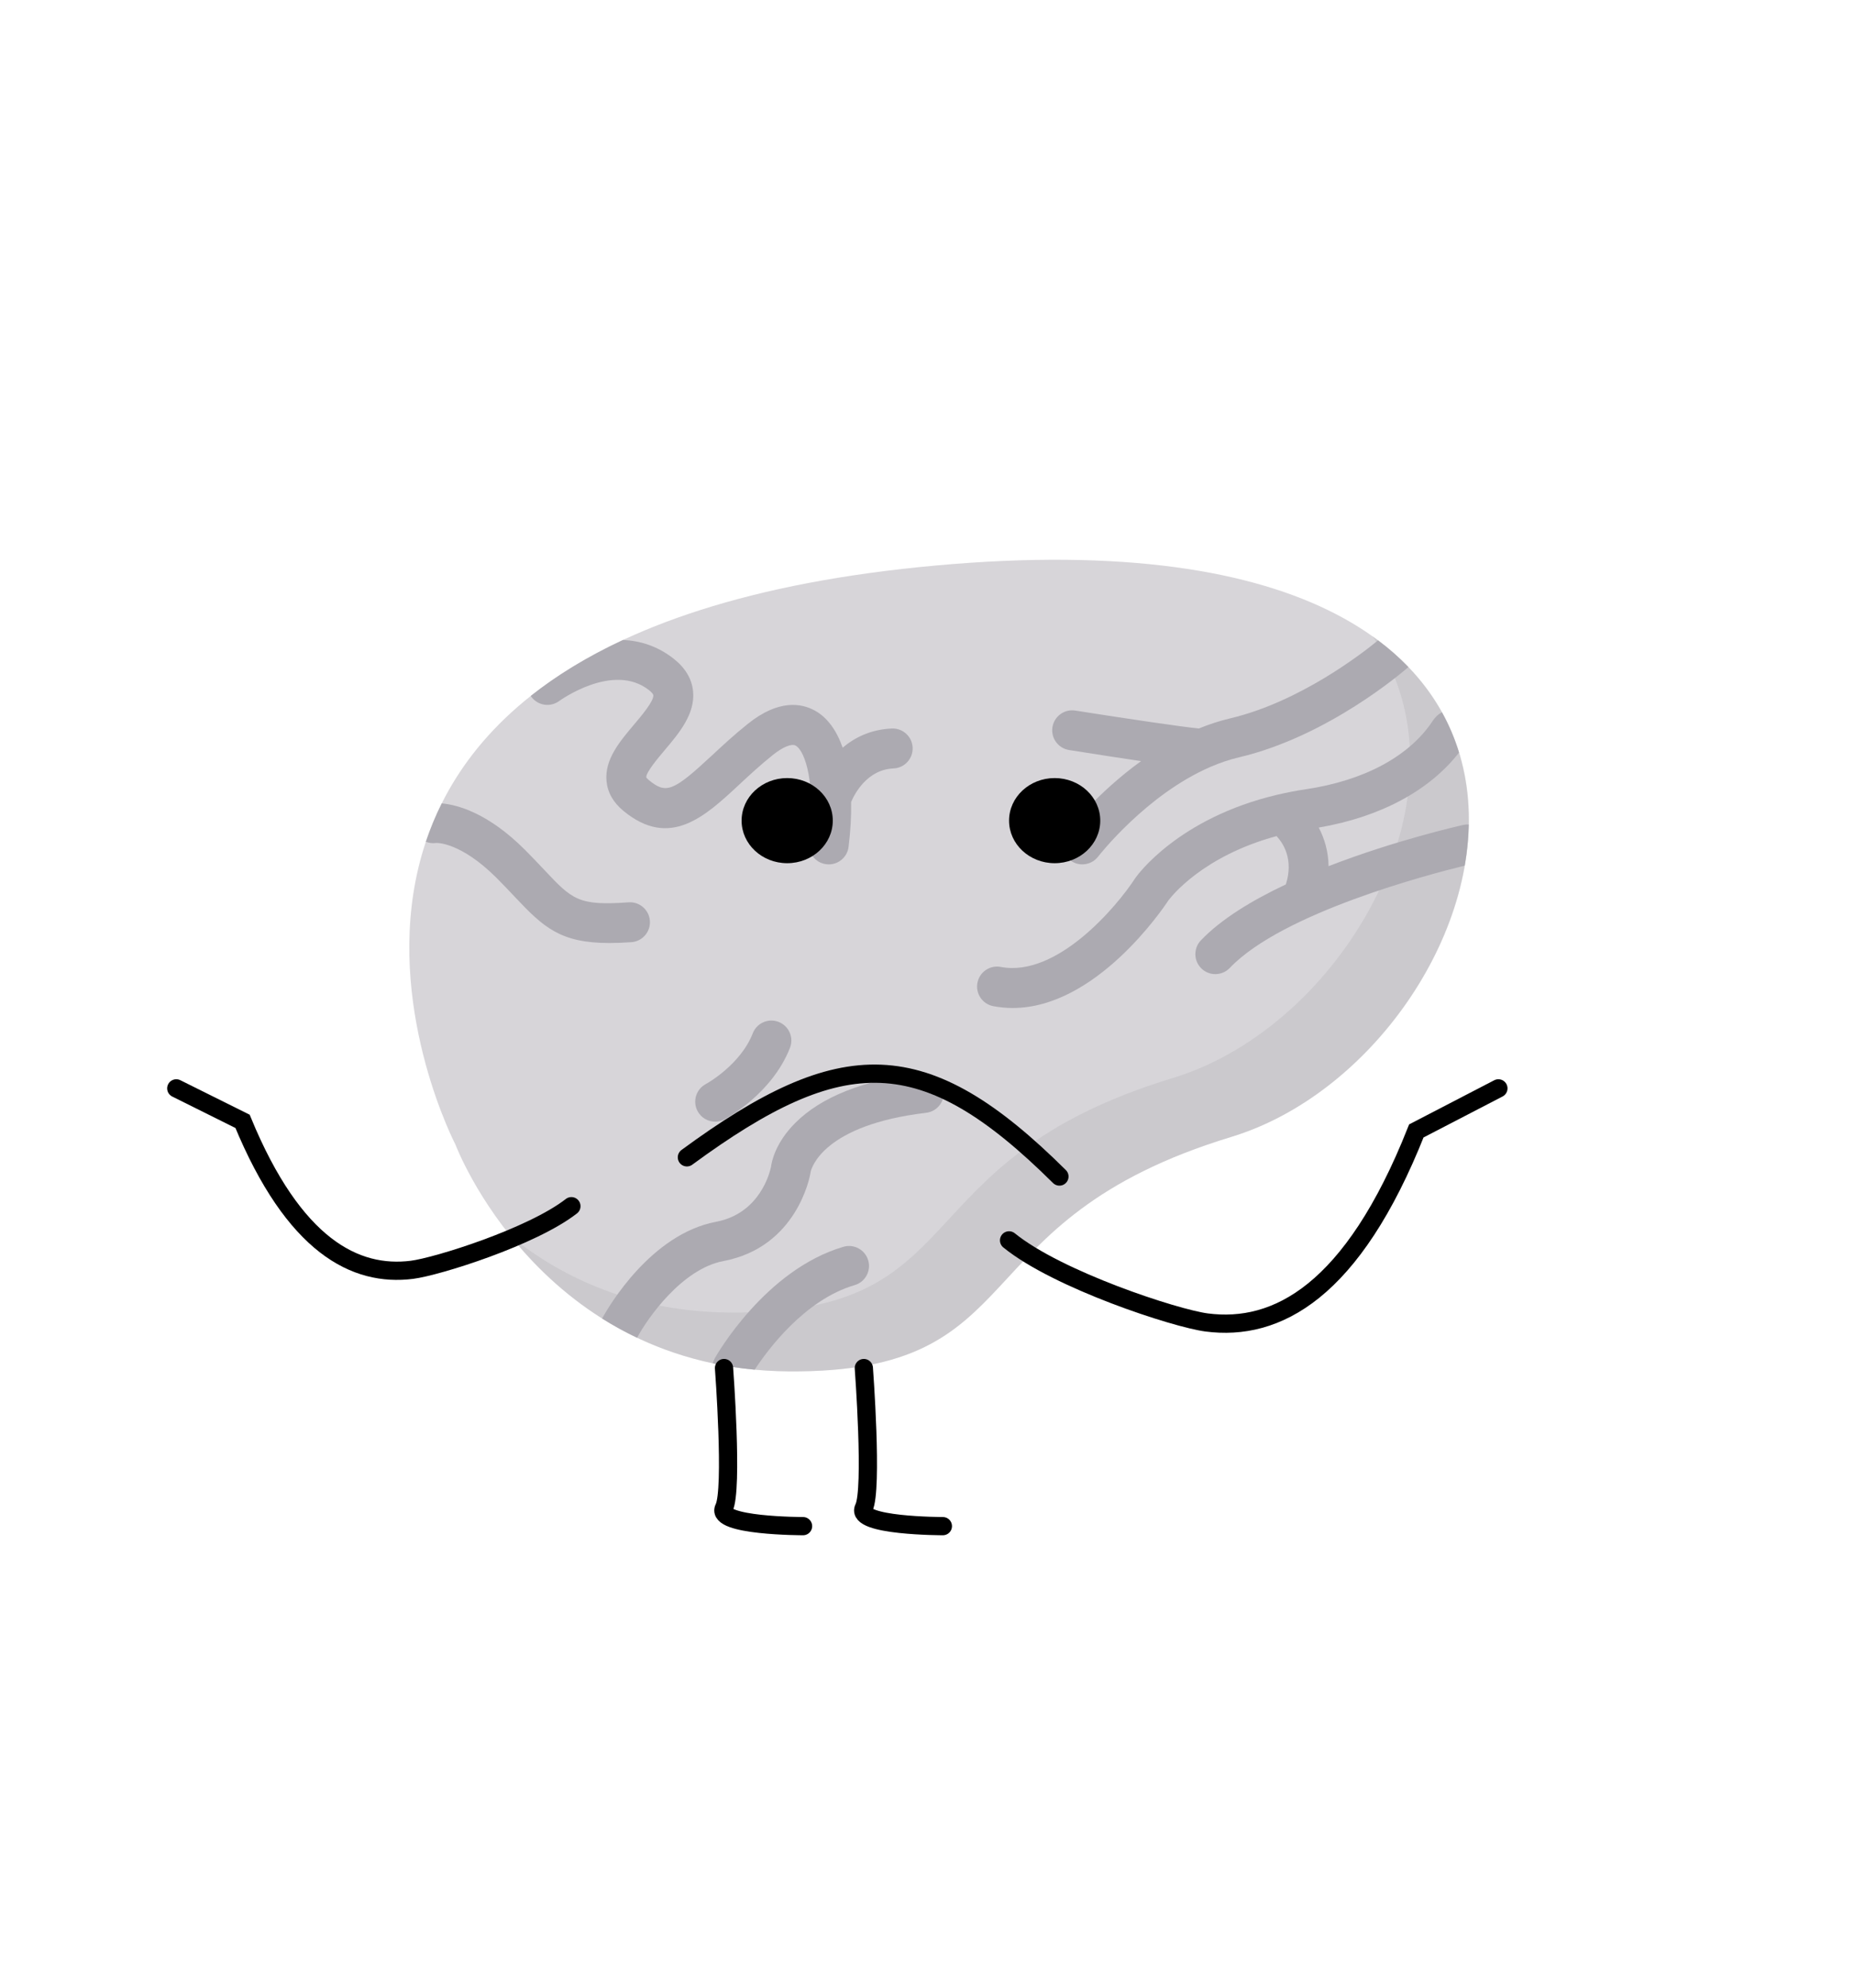<svg width="305" height="327" viewBox="0 0 305 327" fill="none" xmlns="http://www.w3.org/2000/svg">
<path d="M74.945 188.289C74.945 188.289 31.062 104.146 154.018 93.001C276.974 81.855 247.938 173.184 202.571 186.975C157.204 200.766 170.652 225.849 129.752 225.546C88.851 225.242 74.945 188.289 74.945 188.289Z" fill="#D7D5D9"/>
<path opacity="0.27" d="M225.815 104.65C243.183 129.901 221.235 168.695 192.927 177.301C147.559 191.091 161.008 216.175 120.108 215.871C104.348 215.755 92.599 210.194 84.106 203.405C92.368 213.655 106.821 225.375 129.782 225.546C170.682 225.849 157.234 200.766 202.601 186.975C234.866 177.167 258.87 128.141 225.815 104.65Z" fill="#ACAAB1"/>
<path d="M197.233 119.808C194.821 119.599 185.372 118.206 176.895 116.864C175.107 116.581 173.421 117.804 173.137 119.595C172.854 121.386 174.077 123.069 175.868 123.352C180.844 124.139 184.703 124.735 187.715 125.18C180.432 130.439 175.742 136.489 175.441 136.883C174.34 138.323 174.614 140.381 176.053 141.484C176.648 141.94 177.351 142.16 178.048 142.16C179.034 142.16 180.009 141.718 180.657 140.875C180.746 140.76 188.563 130.704 199.092 126.146C199.123 126.133 199.155 126.119 199.187 126.105C200.685 125.462 202.237 124.931 203.829 124.556C218.64 121.071 231.073 110.248 231.595 109.788C231.626 109.761 231.653 109.732 231.682 109.704C230.204 108.169 228.547 106.704 226.702 105.322C224.231 107.356 213.87 115.445 202.324 118.161C200.571 118.576 198.872 119.14 197.233 119.808Z" fill="#ACAAB1"/>
<path d="M119.013 207.401C131.131 205.109 133.237 193.465 133.32 192.971C133.344 192.828 133.351 192.847 133.354 192.745C133.497 192.09 135.442 185.028 152.366 183.017C154.167 182.803 155.454 181.169 155.24 179.368C155.027 177.567 153.393 176.279 151.591 176.494C142.102 177.621 135.108 180.386 130.803 184.71C127.607 187.921 126.962 190.938 126.833 191.924C126.664 192.75 125.052 199.573 117.792 200.946C107.077 202.973 100.135 214.879 99.051 216.852C100.852 217.986 102.77 219.048 104.807 220.016C106.521 216.813 112.182 208.694 119.013 207.401Z" fill="#ACAAB1"/>
<path d="M140.6 211.359C142.34 210.849 143.338 209.024 142.827 207.284C142.316 205.543 140.491 204.545 138.751 205.056C125.939 208.813 117.935 222.777 117.601 223.369C117.446 223.644 117.337 223.931 117.268 224.224C119.462 224.689 121.755 225.042 124.152 225.267C126.28 222.02 132.362 213.775 140.6 211.359Z" fill="#ACAAB1"/>
<path d="M71.779 138.637C71.814 138.631 75.752 138.452 81.71 144.409C82.858 145.558 83.855 146.616 84.735 147.55C89.461 152.568 92.223 155.096 100.277 155.096C101.371 155.096 102.563 155.049 103.871 154.956C105.68 154.827 107.042 153.255 106.913 151.446C106.784 149.637 105.21 148.274 103.403 148.403C95.119 148.995 94.155 147.97 89.517 143.046C88.606 142.079 87.573 140.982 86.354 139.763C80.307 133.716 75.292 132.368 72.673 132.13C71.63 134.217 70.765 136.326 70.058 138.438C70.586 138.65 71.175 138.73 71.779 138.637Z" fill="#ACAAB1"/>
<path d="M91.993 115.293C92.082 115.228 100.881 108.859 106.773 113.51C107.272 113.903 107.465 114.202 107.478 114.338C107.575 115.3 105.541 117.706 104.325 119.144C101.933 121.974 99.459 124.9 99.775 128.44C99.943 130.319 100.875 131.972 102.545 133.353C110.183 139.665 115.963 134.293 121.55 129.097C123.275 127.493 125.059 125.835 127.128 124.178C128.785 122.851 130.227 122.256 130.89 122.627C132.501 123.527 134.244 129.039 133.078 138.475C132.855 140.275 134.134 141.915 135.934 142.138C136.071 142.155 136.207 142.163 136.342 142.163C137.976 142.163 139.392 140.945 139.597 139.281C139.923 136.649 140.059 134.178 140.018 131.898C140.58 130.581 142.645 126.562 146.99 126.382C148.802 126.308 150.211 124.777 150.136 122.965C150.061 121.153 148.533 119.737 146.719 119.819C143.249 119.962 140.603 121.298 138.626 122.967C137.623 120.102 136.097 118.012 134.094 116.892C131.843 115.635 128.095 114.989 123.023 119.05C120.764 120.858 118.805 122.679 117.078 124.286C110.73 130.187 109.57 130.636 106.73 128.289C106.376 127.997 106.319 127.85 106.318 127.855C106.249 127.042 108.26 124.664 109.341 123.385C111.708 120.586 114.39 117.413 114.015 113.68C113.81 111.645 112.743 109.853 110.844 108.353C108.16 106.235 105.277 105.379 102.494 105.253C96.532 108.028 91.516 111.129 87.314 114.46C87.343 114.504 87.369 114.55 87.402 114.593C88.477 116.054 90.532 116.367 91.993 115.293Z" fill="#ACAAB1"/>
<path d="M240.736 135.673C239.986 135.84 229.477 138.223 218.563 142.457C218.528 140.008 217.871 137.871 216.945 136.107C227.039 134.384 235.128 130.057 240.023 123.775C239.326 121.503 238.397 119.286 237.211 117.149C236.355 117.579 235.861 118.311 235.65 118.628C231.798 124.409 224.407 128.378 214.839 129.803C213.231 130.042 211.708 130.342 210.253 130.68C210.2 130.69 210.148 130.704 210.095 130.717C193.827 134.556 187.085 143.957 186.782 144.391C186.76 144.422 186.74 144.452 186.719 144.483C183.706 149.127 173.864 160.79 164.638 159.027C162.857 158.688 161.136 159.855 160.796 161.637C160.455 163.418 161.624 165.139 163.405 165.479C164.485 165.686 165.549 165.782 166.601 165.782C180.251 165.78 191.238 149.567 192.182 148.133C192.645 147.504 197.801 140.823 210.005 137.509C211.178 138.772 212.817 141.405 211.537 145.455C206.004 148.061 200.906 151.146 197.555 154.659C196.304 155.972 196.353 158.051 197.666 159.303C198.302 159.91 199.117 160.211 199.932 160.211C200.799 160.211 201.664 159.87 202.31 159.193C210.994 150.085 235.261 143.758 240.959 142.371C241.352 140.114 241.577 137.851 241.621 135.602C241.329 135.586 241.033 135.607 240.736 135.673Z" fill="#ACAAB1"/>
<path d="M128.093 168.072C126.403 167.412 124.498 168.249 123.84 169.939C121.799 175.175 116.192 178.251 116.107 178.297C114.511 179.148 113.904 181.132 114.751 182.731C115.34 183.844 116.478 184.479 117.656 184.479C118.174 184.479 118.7 184.356 119.19 184.097C119.508 183.929 127.012 179.887 129.96 172.325C130.619 170.635 129.783 168.731 128.093 168.072Z" fill="#ACAAB1"/>
<path d="M239.578 47.167C239.739 47.137 239.903 47.111 240.067 47.089C239.903 47.111 239.74 47.136 239.578 47.167Z" fill="#D7D5D9"/>
<path d="M233.153 80.718C233.029 80.66 232.912 80.596 232.793 80.533C232.912 80.596 233.028 80.659 233.153 80.718Z" fill="#D7D5D9"/>
<path d="M239.086 47.277C239.245 47.237 239.404 47.2 239.565 47.169C239.405 47.2 239.245 47.237 239.086 47.277Z" fill="#D7D5D9"/>
<path d="M240.136 47.08C240.297 47.06 240.459 47.044 240.622 47.031C240.459 47.044 240.297 47.06 240.136 47.08Z" fill="#D7D5D9"/>
<path d="M233.792 80.992C233.666 80.943 233.548 80.889 233.427 80.837C233.548 80.888 233.666 80.943 233.792 80.992Z" fill="#D7D5D9"/>
<path d="M232.557 80.41C232.436 80.341 232.322 80.266 232.206 80.193C232.322 80.266 232.436 80.341 232.557 80.41Z" fill="#D7D5D9"/>
<path d="M231.497 79.687C231.386 79.597 231.282 79.501 231.178 79.405C231.282 79.501 231.386 79.597 231.497 79.687Z" fill="#D7D5D9"/>
<path d="M239.05 81.677C238.909 81.703 238.767 81.725 238.628 81.744C238.767 81.725 238.908 81.703 239.05 81.677Z" fill="#D7D5D9"/>
<path d="M231.03 79.272C230.926 79.17 230.828 79.063 230.731 78.955C230.828 79.063 230.926 79.17 231.03 79.272Z" fill="#D7D5D9"/>
<path d="M238.575 47.428C238.728 47.377 238.882 47.33 239.037 47.289C238.882 47.331 238.728 47.377 238.575 47.428Z" fill="#D7D5D9"/>
<path d="M238.046 47.627C238.198 47.562 238.351 47.505 238.505 47.452C238.351 47.505 238.198 47.562 238.046 47.627Z" fill="#D7D5D9"/>
<path d="M232.006 80.067C231.889 79.987 231.779 79.901 231.669 79.817C231.779 79.901 231.889 79.987 232.006 80.067Z" fill="#D7D5D9"/>
<path d="M237.09 48.121C237.236 48.031 237.384 47.946 237.532 47.869C237.383 47.946 237.236 48.031 237.09 48.121Z" fill="#D7D5D9"/>
<path d="M237.877 81.804C237.734 81.808 237.592 81.807 237.45 81.801C237.591 81.806 237.734 81.807 237.877 81.804Z" fill="#D7D5D9"/>
<path d="M244.1 47.195C244.48 47.245 244.865 47.3 245.256 47.36C244.865 47.3 244.48 47.245 244.1 47.195Z" fill="#D7D5D9"/>
<path d="M237.308 81.794C237.137 81.784 236.967 81.77 236.798 81.745C236.967 81.77 237.137 81.784 237.308 81.794Z" fill="#D7D5D9"/>
<path d="M238.497 81.761C238.323 81.781 238.149 81.795 237.977 81.802C238.149 81.794 238.323 81.781 238.497 81.761Z" fill="#D7D5D9"/>
<path d="M245.273 47.363C245.475 47.393 245.678 47.425 245.882 47.457C245.678 47.425 245.474 47.393 245.273 47.363Z" fill="#D7D5D9"/>
<path d="M234.475 81.231C234.351 81.191 234.233 81.147 234.112 81.105C234.233 81.147 234.35 81.191 234.475 81.231Z" fill="#D7D5D9"/>
<path d="M235.978 81.607C235.875 81.588 235.78 81.563 235.679 81.542C235.779 81.562 235.876 81.587 235.978 81.607Z" fill="#D7D5D9"/>
<path d="M242.353 47.025C242.708 47.046 243.068 47.077 243.433 47.116C243.068 47.076 242.708 47.046 242.353 47.025Z" fill="#D7D5D9"/>
<path d="M241.774 47.002C241.943 47.006 242.113 47.012 242.285 47.021C242.114 47.012 241.943 47.006 241.774 47.002Z" fill="#D7D5D9"/>
<path d="M237.563 47.853C237.713 47.776 237.863 47.706 238.014 47.641C237.863 47.705 237.713 47.776 237.563 47.853Z" fill="#D7D5D9"/>
<path d="M228.6 73.032C228.586 72.8 228.578 72.562 228.573 72.32C228.578 72.562 228.586 72.8 228.6 73.032Z" fill="#D7D5D9"/>
<path d="M228.821 68.405C228.862 68.092 228.908 67.773 228.959 67.448C228.908 67.773 228.862 68.093 228.821 68.405Z" fill="#D7D5D9"/>
<path d="M230.606 78.82C230.508 78.707 230.418 78.588 230.328 78.468C230.418 78.588 230.508 78.707 230.606 78.82Z" fill="#D7D5D9"/>
<path d="M228.667 73.833C228.643 73.616 228.625 73.393 228.609 73.166C228.625 73.392 228.643 73.616 228.667 73.833Z" fill="#D7D5D9"/>
<path d="M228.704 69.414C228.734 69.119 228.769 68.817 228.808 68.51C228.769 68.817 228.734 69.119 228.704 69.414Z" fill="#D7D5D9"/>
<path d="M228.623 70.382C228.642 70.103 228.666 69.818 228.694 69.528C228.666 69.817 228.642 70.103 228.623 70.382Z" fill="#D7D5D9"/>
<path d="M228.578 71.307C228.586 71.044 228.599 70.775 228.616 70.501C228.599 70.775 228.586 71.044 228.578 71.307Z" fill="#D7D5D9"/>
<path d="M230.249 61.43C230.361 61.005 230.477 60.572 230.599 60.132C230.477 60.572 230.361 61.005 230.249 61.43Z" fill="#D7D5D9"/>
<path d="M235.681 49.233C235.821 49.096 235.962 48.965 236.104 48.842C235.962 48.964 235.821 49.095 235.681 49.233Z" fill="#D7D5D9"/>
<path d="M236.116 48.832C236.259 48.71 236.402 48.596 236.548 48.488C236.402 48.596 236.258 48.71 236.116 48.832Z" fill="#D7D5D9"/>
<path d="M230.223 78.331C230.133 78.206 230.051 78.075 229.969 77.943C230.051 78.075 230.134 78.206 230.223 78.331Z" fill="#D7D5D9"/>
<path d="M229.579 77.239C229.507 77.09 229.441 76.935 229.377 76.778C229.442 76.935 229.507 77.091 229.579 77.239Z" fill="#D7D5D9"/>
<path d="M229.881 77.804C229.8 77.668 229.726 77.525 229.653 77.381C229.726 77.525 229.8 77.668 229.881 77.804Z" fill="#D7D5D9"/>
<path d="M233.914 51.512C234.04 51.306 234.167 51.108 234.295 50.919C234.167 51.108 234.04 51.306 233.914 51.512Z" fill="#D7D5D9"/>
<path d="M235.215 49.725C235.348 49.574 235.484 49.43 235.62 49.294C235.483 49.43 235.348 49.574 235.215 49.725Z" fill="#D7D5D9"/>
<path d="M229.638 63.933C229.725 63.547 229.817 63.155 229.914 62.755C229.817 63.155 229.724 63.547 229.638 63.933Z" fill="#D7D5D9"/>
<path d="M247.181 76.875C246.992 77.049 246.803 77.22 246.612 77.388C246.802 77.219 246.992 77.049 247.181 76.875Z" fill="#D7D5D9"/>
<path d="M249.587 74.451C249.415 74.638 249.242 74.823 249.068 75.006C249.242 74.823 249.415 74.638 249.587 74.451Z" fill="#D7D5D9"/>
<path d="M250.188 73.784C250.001 73.996 249.813 74.205 249.623 74.413C249.812 74.205 250.001 73.996 250.188 73.784Z" fill="#D7D5D9"/>
<path d="M246.505 77.482C246.346 77.621 246.187 77.757 246.028 77.891C246.187 77.757 246.346 77.621 246.505 77.482Z" fill="#D7D5D9"/>
<path d="M245.913 77.987C245.725 78.143 245.536 78.297 245.346 78.447C245.536 78.297 245.724 78.144 245.913 77.987Z" fill="#D7D5D9"/>
<path d="M233.858 51.605C233.728 51.821 233.6 52.044 233.473 52.278C233.6 52.043 233.729 51.821 233.858 51.605Z" fill="#D7D5D9"/>
<path d="M254.53 68.192C254.045 68.9 253.537 69.609 253.011 70.31C253.537 69.609 254.045 68.9 254.53 68.192Z" fill="#D7D5D9"/>
<path d="M258.579 61.285C258.692 61.047 258.8 60.814 258.903 60.583C258.799 60.814 258.692 61.047 258.579 61.285Z" fill="#D7D5D9"/>
<path d="M252.994 70.334C252.649 70.793 252.297 71.248 251.938 71.698C252.297 71.248 252.649 70.793 252.994 70.334Z" fill="#D7D5D9"/>
<path d="M244.074 79.388C243.887 79.517 243.699 79.641 243.511 79.762C243.699 79.64 243.887 79.517 244.074 79.388Z" fill="#D7D5D9"/>
<path d="M247.857 76.234C248.234 75.867 248.609 75.489 248.979 75.101C248.609 75.489 248.235 75.867 247.857 76.234Z" fill="#D7D5D9"/>
<path d="M251.888 71.761C251.533 72.205 251.171 72.644 250.803 73.075C251.171 72.643 251.533 72.205 251.888 71.761Z" fill="#D7D5D9"/>
<path d="M230.992 58.749C230.857 59.211 230.728 59.666 230.605 60.112C230.728 59.666 230.857 59.212 230.992 58.749Z" fill="#D7D5D9"/>
<path d="M255.235 48.993C255.793 49.239 256.291 49.528 256.735 49.849C256.291 49.529 255.793 49.24 255.235 48.993Z" fill="#D7D5D9"/>
<path d="M249.697 47.989C249.735 47.992 249.773 47.997 249.812 48C249.774 47.997 249.735 47.992 249.697 47.989Z" fill="#D7D5D9"/>
<path d="M259.494 59.157C259.42 59.353 259.34 59.556 259.256 59.761C259.34 59.556 259.42 59.353 259.494 59.157Z" fill="#D7D5D9"/>
<path d="M242.794 80.201C242.609 80.308 242.425 80.41 242.24 80.507C242.425 80.41 242.609 80.308 242.794 80.201Z" fill="#D7D5D9"/>
<path d="M250.4 48.051C250.436 48.053 250.471 48.056 250.507 48.058C250.472 48.056 250.435 48.053 250.4 48.051Z" fill="#D7D5D9"/>
<path d="M247.707 47.739C247.75 47.746 247.793 47.752 247.837 47.758C247.794 47.752 247.75 47.746 247.707 47.739Z" fill="#D7D5D9"/>
<path d="M248.398 47.836C248.431 47.84 248.464 47.845 248.498 47.849C248.464 47.845 248.431 47.841 248.398 47.836Z" fill="#D7D5D9"/>
<path d="M241.523 80.863C241.339 80.948 241.156 81.028 240.973 81.103C241.156 81.028 241.339 80.947 241.523 80.863Z" fill="#D7D5D9"/>
<path d="M249.062 47.92C249.077 47.922 249.092 47.924 249.107 47.926C249.092 47.924 249.077 47.922 249.062 47.92Z" fill="#D7D5D9"/>
<path d="M239.722 81.525C239.544 81.573 239.366 81.614 239.189 81.65C239.367 81.614 239.544 81.574 239.722 81.525Z" fill="#D7D5D9"/>
<path d="M259.735 58.482C259.671 58.673 259.6 58.872 259.524 59.075C259.6 58.872 259.671 58.673 259.735 58.482Z" fill="#D7D5D9"/>
<path d="M240.272 81.359C240.115 81.411 239.957 81.46 239.8 81.503C239.957 81.459 240.115 81.411 240.272 81.359Z" fill="#D7D5D9"/>
<path d="M243.369 79.851C243.215 79.948 243.062 80.042 242.908 80.133C243.061 80.042 243.215 79.948 243.369 79.851Z" fill="#D7D5D9"/>
<path d="M247.039 47.639C247.082 47.645 247.124 47.651 247.166 47.658C247.124 47.651 247.082 47.645 247.039 47.639Z" fill="#D7D5D9"/>
<path d="M258.232 51.283C258.539 51.672 258.8 52.081 259.019 52.499C258.8 52.081 258.539 51.672 258.232 51.283Z" fill="#D7D5D9"/>
<path d="M255.485 66.758C256.725 64.836 257.782 62.958 258.579 61.285C257.782 62.958 256.725 64.835 255.485 66.758Z" fill="#ACAAB1"/>
<path d="M231.19 58.067C231.121 58.299 231.058 58.522 230.992 58.75C231.058 58.522 231.121 58.298 231.19 58.067Z" fill="#ACAAB1"/>
<path d="M231.514 57.027C231.573 56.845 231.632 56.666 231.691 56.491C231.631 56.666 231.572 56.845 231.514 57.027Z" fill="#ACAAB1"/>
<path d="M232.035 55.516C232.12 55.288 232.205 55.064 232.29 54.848C232.205 55.064 232.12 55.288 232.035 55.516Z" fill="#ACAAB1"/>
<path d="M233.474 52.278C233.38 52.45 233.288 52.63 233.196 52.813C233.287 52.63 233.38 52.451 233.474 52.278Z" fill="#ACAAB1"/>
<path d="M232.294 54.837C232.383 54.613 232.473 54.395 232.564 54.183C232.473 54.395 232.383 54.613 232.294 54.837Z" fill="#ACAAB1"/>
<path d="M232.918 53.388C232.986 53.242 233.054 53.099 233.124 52.959C233.055 53.098 232.986 53.242 232.918 53.388Z" fill="#ACAAB1"/>
<path d="M232.63 54.028C232.699 53.871 232.767 53.716 232.836 53.565C232.767 53.716 232.699 53.871 232.63 54.028Z" fill="#ACAAB1"/>
<path d="M174.285 193.501C152.063 171.441 138.583 171.559 113 190.342" stroke="black" stroke-width="3" stroke-linecap="round"/>
<ellipse cx="173.5" cy="134.967" rx="7.5" ry="7" fill="black"/>
<ellipse cx="129.5" cy="134.967" rx="7.5" ry="7" fill="black"/>
<path d="M166 204C174 210.5 193.344 216.827 198.5 217.5C210 219 222.5 212.5 233 186L246.5 179" stroke="black" stroke-width="3" stroke-linecap="round"/>
<path d="M94 198.379C87.54 203.417 71.921 208.322 67.758 208.843C58.472 210.006 48.379 204.968 39.901 184.426L29 179" stroke="black" stroke-width="3" stroke-linecap="round"/>
<path d="M142.109 225C142.109 225 143.609 245 142.109 248C140.609 251 155.109 251 155.109 251" stroke="black" stroke-width="3" stroke-linecap="round"/>
<path d="M119.109 225C119.109 225 120.609 245 119.109 248C117.609 251 132.109 251 132.109 251" stroke="black" stroke-width="3" stroke-linecap="round"/>
</svg>
